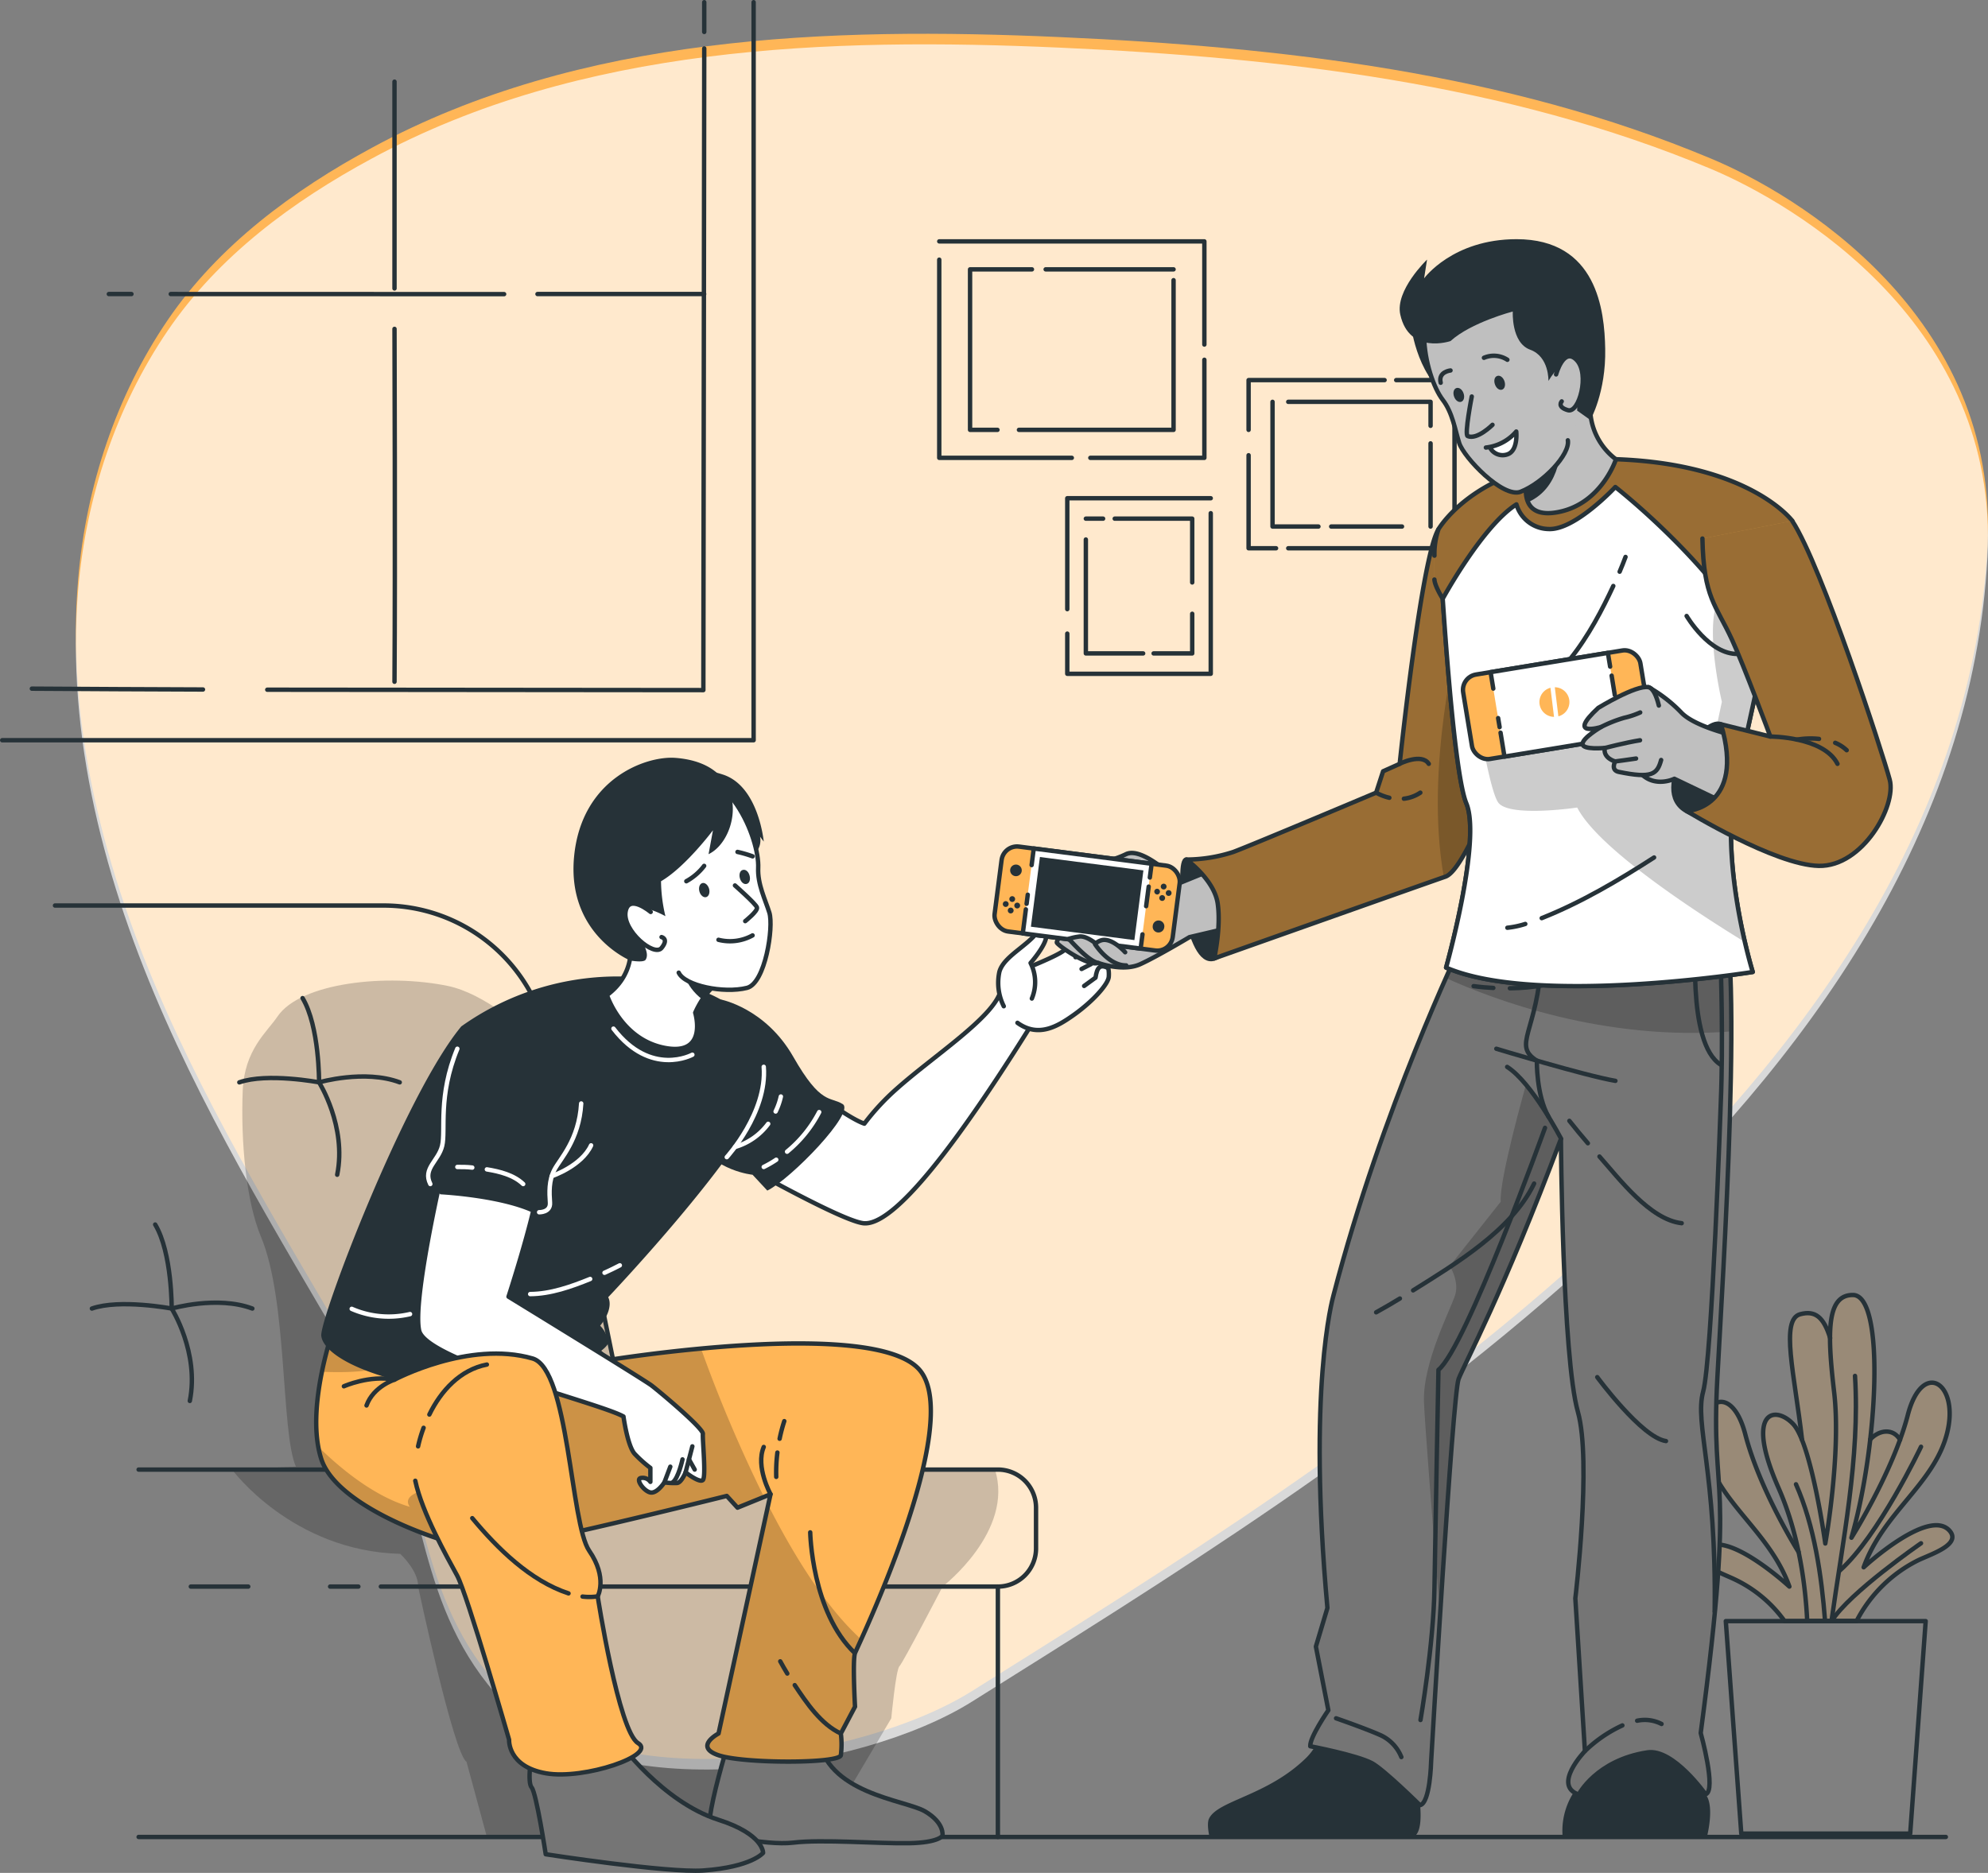 <svg xmlns="http://www.w3.org/2000/svg" xmlns:xlink="http://www.w3.org/1999/xlink" viewBox="0 0 451.72 425.68">
    <rect x="0" y="0" width="451.72" height="425.68" fill="#808080" stroke="none"/>
    <defs>
        <style>
            .cls-1,
            .cls-4,
            .cls-7 {
                fill: #ffb657;
            }

            .cls-1,
            .cls-12,
            .cls-13,
            .cls-16,
            .cls-2,
            .cls-3,
            .cls-6 {
                stroke: #263238;
            }

            .cls-1,
            .cls-11,
            .cls-12,
            .cls-13,
            .cls-16,
            .cls-2,
            .cls-3,
            .cls-6 {
                stroke-linecap: round;
                stroke-linejoin: round;
            }

            .cls-17,
            .cls-2 {
                fill: #757575;
            }

            .cls-20,
            .cls-3,
            .cls-5 {
                fill: #fff;
            }

            .cls-5 {
                opacity: 0.7;
            }

            .cls-11,
            .cls-6 {
                fill: none;
            }

            .cls-7,
            .cls-8 {
                opacity: 0.2;
            }

            .cls-9 {
                clip-path: url(#clip-path);
            }

            .cls-10,
            .cls-12 {
                fill: #263238;
            }

            .cls-11 {
                stroke: #fff;
            }

            .cls-13 {
                fill: #bfbfbf;
            }

            .cls-14 {
                clip-path: url(#clip-path-2);
            }

            .cls-15 {
                opacity: 0.4;
            }

            .cls-16 {
                fill: #92e3a9;
            }

            .cls-18 {
                clip-path: url(#clip-path-3);
            }

            .cls-19 {
                clip-path: url(#clip-path-4);
            }

            .cls-21 {
                clip-path: url(#clip-path-5);
            }

            .cls-22 {
                clip-path: url(#clip-path-6);
            }
        </style>
        <clipPath id="clip-path">
            <path class="cls-1"
                d="M76.08,301.14S69.19,319.8,73,331.6s31.23,20.56,37.33,20.56S165.14,340,165.14,340l2.44,2.67,7.5-3.05L163.27,394s-5.72,3,0,4.94,27.41,1.91,27.79,0a19.71,19.71,0,0,0,0-4.94l3.22-6.1s-.59-10.66,0-12.18S219.23,323.6,209,311.42s-71-2.28-71-2.28l-7.75-8Z" />
        </clipPath>
        <clipPath id="clip-path-2">
            <path class="cls-1"
                d="M326.85,120.31c-3.88,6.27-8.81,53.3-8.81,53.3l-3.77,1.69-1.58,4.86s-27.7,11.69-32.44,13.47a34.7,34.7,0,0,1-10.68,1.73s6.33,4.55,7.12,10-.79,12.47-.79,12.47,47.61-16.88,52.53-18.58,14.08-28.17,14.08-28.17Z" />
        </clipPath>
        <clipPath id="clip-path-3">
            <path class="cls-2"
                d="M336.21,205.85,331.87,215S314,252,303,294.4c-.25,1-5.93,21.08-1.38,71.06L299,374.23l2.83,14.48s-4.26,6.16-4.11,8.18c0,0,10.52,2,14,3.84,2.74,1.47,10.93,9.56,10.93,9.56,2.32-.48,2.53-9.88,2.53-9.88s4.86-83.42,6.25-87,9.94-19.1,23.25-54.57c0,0,.3,49.55,3.86,62.08,3.16,11.15-.59,42.36-.59,42.36L360.13,398s-7.49,7.79-1.41,9.87c0,0,4-7.81,15.62-9.58,5.87-.9,13.2,9.53,13.2,9.53,2.56-.82-1.1-13.93-1.1-13.93,8.2-61.84,2.15-50.64,3.79-80.87,1-19.39,6.55-102.39.09-109.13Z" />
        </clipPath>
        <clipPath id="clip-path-4">
            <path class="cls-1"
                d="M325.93,131.72c.1,1.54,1.89,4.35,1.89,4.35v0c1.12,16.6,3.11,41.06,5.37,46.51,3.5,8.42-4.6,37.32-4.6,37.32,20.47,8.85,69.67,1,69.67,1s-7.93-25.64-3.71-43.8c1.64-7,3.91-17.44,6.08-27.55,3.43-16,6.61-31.18,6.61-31.18s-9.5-12.91-40.06-14-40.33,15.92-40.33,15.92a17.48,17.48,0,0,0-.91,6" />
        </clipPath>
        <clipPath id="clip-path-5">
            <path class="cls-3"
                d="M398.26,220.92s-49.2,7.85-69.67-1c0,0,8.1-28.9,4.6-37.32-2.26-5.45-4.25-29.91-5.37-46.51v0s9-16.54,16.75-21.45a7.74,7.74,0,0,0,7.32,5.6c6,.29,15.15-9.55,15.15-9.55s23.94,18.64,33.59,38.9c-2.17,10.11-4.44,20.52-6.08,27.55C390.33,195.28,398.26,220.92,398.26,220.92Z" />
        </clipPath>
        <clipPath id="clip-path-6">
            <path class="cls-1"
                d="M407.24,118.39c6.72,10.28,20.57,52.89,22.15,58.83S423.25,197,413.27,196.8s-30-12.46-30-12.46,13.41-.66,7.78-19.73l11.21,2.79s-6-16.14-8.71-22c-3.63-7.92-6.46-9.5-6.72-23" />
        </clipPath>
    </defs>
    <g id="Layer_2" data-name="Layer 2">
        <g id="Background_Simple" data-name="Background Simple">
            <path class="cls-4"
                d="M114.25,384.33c23.6,24.92,81.55,15.79,106.64,0,81.46-51.25,224.25-136.57,230.71-260.17C454.35,71.63,408,44,388.67,36,342.18,16.52,291.19,10.68,240.86,8.43c-52.57-2.35-109-.52-156.31,25.13C66.61,43.28,49.69,55.73,38.11,72.74,26.35,90,19.58,110.6,17.78,131.37c-2.89,33.5,6.12,67.09,19.75,97.83S69.33,288.4,86,317.6C96.9,336.65,94.37,363.34,114.25,384.33Z" />
            <path class="cls-5"
                d="M114.25,386.73c23.6,24.92,81.55,15.8,106.64,0,81.46-51.25,224.25-136.56,230.71-260.16C454.35,74,408,46.45,388.67,38.35c-46.49-19.43-97.48-25.27-147.81-27.52C188.29,8.48,131.9,10.31,84.55,36,66.61,45.68,49.69,58.14,38.11,75.15,26.35,92.42,19.58,113,17.78,133.77c-2.89,33.5,6.12,67.09,19.75,97.83S69.33,290.8,86,320C96.9,339.05,94.37,365.74,114.25,386.73Z" />
        </g>
        <g id="Window">
            <polyline class="cls-6" points="171.24 0.5 171.24 168.24 0.5 168.24" />
            <path class="cls-6" d="M46.12,156.71q-19.44-.06-38.88-.19" />
            <polyline class="cls-6" points="160.02 11.01 159.82 156.85 159.82 156.85 60.73 156.76" />
            <line class="cls-6" x1="160.02" y1="0.5" x2="160.02" y2="7.26" />
            <line class="cls-6" x1="29.87" y1="66.83" x2="24.73" y2="66.83" />
            <line class="cls-6" x1="114.55" y1="66.85" x2="38.8" y2="66.83" />
            <path class="cls-6" d="M160,66.83l-37.87,0" />
            <path class="cls-6" d="M89.64,74.75s.18,53.1,0,80.2" />
            <line class="cls-6" x1="89.64" y1="18.56" x2="89.64" y2="65.56" />
            <polyline class="cls-6" points="243.54 104.06 213.42 104.06 213.42 59.02" />
            <polyline class="cls-6" points="273.66 81.77 273.66 104.06 247.75 104.06" />
            <polyline class="cls-6" points="213.42 54.86 273.66 54.86 273.66 78.31" />
            <polyline class="cls-6" points="226.65 97.7 220.42 97.7 220.42 61.22 234.48 61.22" />
            <polyline class="cls-6" points="266.66 63.68 266.66 97.7 231.53 97.7" />
            <line class="cls-6" x1="237.6" y1="61.22" x2="266.66" y2="61.22" />
            <polyline class="cls-6" points="289.95 124.61 283.71 124.61 283.71 103.47" />
            <polyline class="cls-6" points="317.25 86.39 330.5 86.39 330.5 124.61 292.72 124.61" />
            <polyline class="cls-6" points="283.71 97.7 283.71 86.39 314.61 86.39" />
            <polyline class="cls-6" points="292.72 91.33 325.06 91.33 325.06 96.78" />
            <polyline class="cls-6" points="299.58 119.67 289.15 119.67 289.15 91.33" />
            <line class="cls-6" x1="318.57" y1="119.67" x2="302.48" y2="119.67" />
            <line class="cls-6" x1="325.06" y1="100.77" x2="325.06" y2="119.67" />
            <polyline class="cls-6" points="275.11 116.64 275.11 153.14 242.51 153.14 242.51 144.01" />
            <polyline class="cls-6" points="242.51 138.45 242.51 113.24 275.11 113.24" />
            <polyline class="cls-6" points="259.75 148.51 246.73 148.51 246.73 122.62" />
            <polyline class="cls-6" points="270.9 139.5 270.9 148.51 262.13 148.51" />
            <polyline class="cls-6" points="253.29 117.88 270.9 117.88 270.9 132.38" />
            <line class="cls-6" x1="246.73" y1="117.88" x2="250.65" y2="117.88" />
        </g>
        <g id="Plant">
            <path class="cls-7"
                d="M443,347.92c-4.72-5.39-19.53,8.3-19.53,8.3,4.45-12.47,15.95-18.88,18.92-30.37s-5.57-17.06-8.9-4.22c-.48,1.84-1.09,3.72-1.77,5.6-1.53-2.6-4.65-2.33-6.76-.1v0c1.91-16.78,1.11-32.85-4-32.84-3.83,0-5.17,3.47-5.17,9.86v-.08c-1.47-4.81-3.43-6.31-6.8-5.41-4.15,1.11-1,16,.9,29.83a14.37,14.37,0,0,0-2.47-4.85c-4.14-4.39-11.06-3-3.31,14.55a73.84,73.84,0,0,1,4.55,14.57l0-.05s-8.77-13.9-12.11-26.75-11.86-7.28-8.89,4.22,14.46,17.91,18.91,30.38c0,0-14.8-13.7-19.53-8.31-2.66,3,4.07,5.23,7,6.63a29.42,29.42,0,0,1,11.44,9.53h16.39A31.57,31.57,0,0,1,436,354.55C439,353.15,445.68,351,443,347.92Z" />
            <path class="cls-6"
                d="M443,347.92c-4.72-5.39-19.53,8.3-19.53,8.3,4.45-12.47,15.95-18.88,18.92-30.37s-5.57-17.06-8.9-4.22-12.8,27.87-12.8,27.87c6-20.68,7.74-55.18.32-55.17-5.81,0-5.92,7.93-4.26,22s-2,34.48-2,34.48-3.15-22.76-7.3-27.15-11.06-3-3.31,14.55c4.72,10.73,6.13,22.44,6.5,30.22h11.22A31.57,31.57,0,0,1,436,354.55C439,353.15,445.68,351,443,347.92Z" />
            <path class="cls-6" d="M416.16,368.45c2.5-18.06,6.49-37,5.34-55.73" />
            <path class="cls-6" d="M408.09,337.35c4.2,9.5,5.81,20.81,6.61,31.1" />
            <path class="cls-6" d="M436.5,328.82S426.85,349.19,418,357" />
            <path class="cls-6" d="M436.5,350.76S420.19,362,416.19,368.45" />
            <polygon class="cls-6" points="437.56 368.45 392.14 368.45 395.66 416.75 434.04 416.75 437.56 368.45" />
            <path class="cls-6" d="M431.74,327.24c-1.53-2.61-4.64-2.35-6.76-.11" />
            <path class="cls-6"
                d="M408.68,352.75s-8.77-13.9-12.11-26.75-11.86-7.28-8.89,4.22,14.46,17.91,18.91,30.38c0,0-14.8-13.7-19.53-8.31-2.66,3,4.07,5.23,7,6.63a29.42,29.42,0,0,1,11.44,9.53h16" />
            <path class="cls-6" d="M415.85,304.11c-1.47-4.81-3.43-6.31-6.8-5.41-4.57,1.22-1.28,13.66.42,28.54" />
        </g>
        <g id="Sofa">
            <path class="cls-8"
                d="M214.18,360.6s-9,17.32-9.81,18.11-1.85,11.83-1.85,11.83l-1.13,1.91-9.68,16.37-5.27,8.68H110.63L106,400.41c-2.91-1.77-11-39.81-11-39.81.1-3.61-4.06-7.44-4.06-7.44C66.32,352.53,52.72,334,52.72,334l3.11-.14,11.4-.52c-3.43-7.91-1.85-37.71-7.92-52.21-3.37-8.05-4.62-21.48-4.16-33.18.36-9.36,5.51-13.36,7.86-16.86,5.28-7.86,25.05-9.83,38.77-7,8.12,1.7,17.25,9.37,23.33,15.35l19.15,93.86-2.67,0,.65.64h83.81C230.57,348,214.18,360.6,214.18,360.6Z" />
            <line class="cls-6" x1="31.5" y1="417.51" x2="442.14" y2="417.51" />
            <path class="cls-6"
                d="M226.74,417.51V360.6h0a8.67,8.67,0,0,0,8.67-8.67v-9.26a8.67,8.67,0,0,0-8.67-8.66H31.5" />
            <line class="cls-6" x1="226.74" y1="360.6" x2="86.54" y2="360.6" />
            <line class="cls-6" x1="81.43" y1="360.6" x2="75.01" y2="360.6" />
            <line class="cls-6" x1="56.41" y1="360.6" x2="43.36" y2="360.6" />
            <path class="cls-6" d="M144.26,333.35l-19.8-97.06a38.09,38.09,0,0,0-37.32-30.48H12.5" />
            <path class="cls-6" d="M68.75,226.85C72.6,233.28,72.5,246,72.5,246s6.33,10,4.12,21" />
            <path class="cls-6" d="M54.38,246c6.34-2.23,18.12,0,18.12,0s10.33-3,18.33,0" />
            <path class="cls-6" d="M35.26,278.31c3.85,6.43,3.75,19.1,3.75,19.1s6.33,10,4.12,21" />
            <path class="cls-6" d="M20.88,297.41c6.34-2.23,18.13,0,18.13,0s10.32-3,18.33,0" />
        </g>
        <g id="Character_1" data-name="Character 1">
            <path class="cls-3"
                d="M155.08,257s34.09,19.95,40.95,21,21.41-17.56,40.86-49.16L235,220l-7.71,5.46c-1.89,6-15.26,14.62-23.54,22a53.79,53.79,0,0,0-7.35,7.93c-4.52-1.57-15.21-10.17-15.21-10.17" />
            <path class="cls-2"
                d="M168.53,386.62s-7.8,22.68-7.46,29.81c0,0,12.7,3.16,19.18,2.37s19.4.25,26.26.13,7.65-1.71,7.65-1.71.53-2.9-4-5.54-22.68-4-24.26-17.16S168.53,386.62,168.53,386.62Z" />
            <path class="cls-4"
                d="M76.08,301.14S69.19,319.8,73,331.6s31.23,20.56,37.33,20.56S165.14,340,165.14,340l2.44,2.67,7.5-3.05L163.27,394s-5.72,3,0,4.94,27.41,1.91,27.79,0a19.71,19.71,0,0,0,0-4.94l3.22-6.1s-.59-10.66,0-12.18S219.23,323.6,209,311.42s-71-2.28-71-2.28l-7.75-8Z" />
            <g class="cls-9">
                <path class="cls-8"
                    d="M173.58,340.2l-6,2.44L165.14,340s-48.7,12.18-54.79,12.18S76.84,343.4,73,331.59a21.06,21.06,0,0,1-.69-2.79c4.19,4.14,12.31,11.24,20.84,13.68,0,0-2.49-2.61,4.13-4s26.93-33.59,26.93-33.59l8.9-.7,4.82,5s9.37-1.53,21.37-2.64A321,321,0,0,0,173.58,340.2Z" />
                <path class="cls-8"
                    d="M194.28,375.76c-.59,1.52,0,12.18,0,12.18L191.06,394a19.8,19.8,0,0,1,0,5c-.38,1.9-22.08,1.9-27.79,0s0-5,0-5l11.27-51.93c6,11.79,13.3,23.44,21.15,30.54C194.88,374.44,194.36,375.55,194.28,375.76Z" />
                <path class="cls-6" d="M175.08,339.59s-3.45-6.22-1.54-10.72" />
                <path class="cls-6" d="M176.64,330.14a36.46,36.46,0,0,0-.26,5.53" />
                <path class="cls-6" d="M178.21,323a35.29,35.29,0,0,0-1.06,4" />
                <path class="cls-6" d="M184.1,348.28s.32,18.14,10.18,27.48" />
                <path class="cls-6" d="M180.58,383c2.67,4,5.94,8.9,10.48,11" />
                <path class="cls-6" d="M177.29,377.59c.51.94,1.05,1.87,1.6,2.78" />
                <path class="cls-8"
                    d="M73.15,311.78a81,81,0,0,1,2.93-10.64h2.37l11.19,6.5S91.67,312.54,73.15,311.78Z" />
            </g>
            <path class="cls-6"
                d="M76.08,301.14S69.19,319.8,73,331.6s31.23,20.56,37.33,20.56S165.14,340,165.14,340l2.44,2.67,7.5-3.05L163.27,394s-5.72,3,0,4.94,27.41,1.91,27.79,0a19.71,19.71,0,0,0,0-4.94l3.22-6.1s-.59-10.66,0-12.18S219.23,323.6,209,311.42s-71-2.28-71-2.28l-7.75-8Z" />
            <path class="cls-2"
                d="M120.8,398.52s-1.06,6.55,0,7.74S124,421.44,124,421.44s27.6,4.28,35.82,3.69c11-.79,13.57-4,13.57-4s.19-4.22-10.16-7.53c-12.77-4.08-22.61-17.72-22.61-17.72Z" />
            <path class="cls-10"
                d="M163.78,227.17s10.13,1.91,16.46,13,8.3,8.95,11.24,10.77-11.72,17-17.13,19.66L171,267s-8.52-.79-13-7.91S163.78,227.17,163.78,227.17Z" />
            <path class="cls-10"
                d="M171.43,253.55c-9.31,16.13-33.24,41.29-33.24,41.29s1.5,2.28-1.82,6.47a6.43,6.43,0,0,1,1.82,3.81c.2,2.28-19.48,13.7-38.14,10.66S73.4,307.4,73,303.6s18.88-54.71,31.82-70.32a61.31,61.31,0,0,1,35.26-11.35c14.94-.08,26.59,4.85,31.88,12.18" />
            <path class="cls-3"
                d="M164.6,222.88c-2,.41-3.81,2.48-5,4.29a21.36,21.36,0,0,0-1.63,3s3,9.89-6.91,8-13.14-12-13.14-12c5.91-4.38,5.34-10.23,5.34-10.23,6.32-2.22,18.37,3,21.23,5.63C165.28,222.21,165.39,222.73,164.6,222.88Z" />
            <path class="cls-10"
                d="M164.6,222.88c-2,.41-3.81,2.48-5,4.29-4.22-3.23-4.44-7.15-4.44-7.15l9.33,1.5C165.28,222.21,165.39,222.73,164.6,222.88Z" />
            <path class="cls-10"
                d="M149.56,176.06a23.26,23.26,0,0,1,14.75,0c8.09,2.66,9.23,15.22,9.23,15.22l-.85-1.13s1.2,4.44-5.11,5.6S149.56,176.06,149.56,176.06Z" />
            <path class="cls-3"
                d="M145.17,216.82s-4.5-5.58-5.74-9.5c-5.31-16.8-6.24-27.58,12.79-31.71,13.46-2.91,20.37,15.13,20.06,21.64-.18,3.68,1.63,7.27,2.54,10.19,1,3.26-.92,16.05-5.09,17.09-5.33,1.33-14.13-.5-15.51-3.46" />
            <path class="cls-10"
                d="M161.12,202c.24.88-.05,1.73-.66,1.9s-1.3-.41-1.54-1.29.05-1.73.66-1.9S160.87,201.13,161.12,202Z" />
            <path class="cls-10"
                d="M170.32,199c.24.88,0,1.73-.66,1.9s-1.3-.41-1.54-1.29,0-1.72.66-1.89S170.08,198.09,170.32,199Z" />
            <path class="cls-6" d="M160,196.8a12.83,12.83,0,0,1-4.05,3.49" />
            <path class="cls-6" d="M167.58,193.63a27.26,27.26,0,0,1,3.43,1" />
            <path class="cls-6" d="M167,201.25s4.76,4.18,5,5-2.67,3.11-2.67,3.11" />
            <path class="cls-10"
                d="M161,194.14l1-5.43s-6.28,8.39-11.8,11.58a35.58,35.58,0,0,0,1,7.94s-7.46-4.18-7.23,0,4.08,7.71,2.74,9.89c-.46.75-3.5.19-3.5.19s-14.47-5.94-12.76-23.66,16.39-22.9,23-22.4C171,173.58,168,190.81,161,194.14Z" />
            <path class="cls-3" d="M147.85,207.27s-5.06-4.27-5.71,0,6.47,10.28,8.18,8.19,0-2.48,0-2.48" />
            <path class="cls-6" d="M171,212.6a10.6,10.6,0,0,1-7.74,1" />
            <path class="cls-3"
                d="M100.32,267s-6.6,28.56-5.08,35.41,40.82,16.37,46.43,19.54c0,0,.91,6.73,2.56,8.51a29.26,29.26,0,0,0,3.55,3.17v3.17a2.13,2.13,0,0,0-2.06-.89c-1.49.13.54,3,2.06,3.3s3.18-2.28,3.18-2.28a16,16,0,0,0,2.91.13c1-.13,1.91-2.42,1.91-2.42s3.17,2.5,3.93,1.74-.12-9.22,0-10.49-9.9-9.65-11.67-11-32.49-20.18-32.49-20.18S121,278,122.28,269.8,100.32,267,100.32,267Z" />
            <line class="cls-6" x1="155.78" y1="334.64" x2="157.32" y2="328.73" />
            <line class="cls-6" x1="150.96" y1="336.93" x2="152.31" y2="333.35" />
            <line class="cls-6" x1="156.55" y1="331.69" x2="157.85" y2="334.01" />
            <path class="cls-6" d="M152.84,336.93c1.32-.94,2.24-5.24,2.24-5.24" />
            <path class="cls-10"
                d="M112.63,231.09S102,241,102.35,248.22s-4.57,20.89-4.57,20.89l2.29,2.34s15.23.76,22.46,4.94c0,0,3.17,2,2.28-5.33a14.89,14.89,0,0,1,4.83-10.4c2.66-2.36,2.41-15.86,2.41-15.86" />
            <path class="cls-1"
                d="M94.36,336.55c1.52,7.23,7.23,17.35,9.51,21.54s11.81,37.33,11.81,37.33-.38,6.09,8.37,7.62,25.35-4.19,20.93-6.86-9.17-33.36-9.17-33.36,2.33-4.19-1.93-10.36-4.6-41.31-12.87-43.7c-14.47-4.19-31.37,4.82-31.37,4.82s-4.78,1.5-6.36,5.86" />
            <path class="cls-11" d="M97.78,269.11c-1.77-3.54,1.85-5.21,2.69-8.7s-1-11.28,3.45-22.05" />
            <path class="cls-11" d="M165.14,263s9.23-10.14,8.4-20.53" />
            <path class="cls-11" d="M122.5,275.52s2.63.09,2.47-2.18-.29-5,1-7.48,5.61-6.75,6.09-15.06" />
            <path class="cls-11" d="M125.37,267.32s6.77-2.28,8.94-7" />
            <path class="cls-11" d="M174.55,255.43a14.48,14.48,0,0,1-7.54,5.26" />
            <path class="cls-11" d="M177.43,249.22a15.43,15.43,0,0,1-1.19,3.4" />
            <path class="cls-11" d="M176.38,263.59a24.32,24.32,0,0,1-2.84,1.64" />
            <path class="cls-11" d="M186.14,252.76a28.79,28.79,0,0,1-7.3,9" />
            <path class="cls-11" d="M110.63,265.78c2.87.47,6.08,1.26,8.25,3.33" />
            <path class="cls-11" d="M103.92,265.23c1.13,0,2.26,0,3.39.14" />
            <path class="cls-11" d="M157.32,239.72s-9.4,5.17-17.93-5.93" />
            <path class="cls-11" d="M134.1,290.69c-4.28,1.74-9,3.41-13.63,3.43" />
            <path class="cls-11" d="M140.84,287.59c-1.14.6-2.31,1.16-3.48,1.69" />
            <path class="cls-11" d="M79.92,297.48a21,21,0,0,0,13.25,1.19" />
            <path class="cls-6" d="M97.56,321.5c2.62-5.38,7-10.19,13.07-11.36" />
            <path class="cls-6" d="M95,328.73a31.25,31.25,0,0,1,1.25-4.21" />
            <path class="cls-6" d="M78.14,315.08s5.8-2.61,11.5-1.5" />
            <path class="cls-6" d="M132.37,362.87a12.39,12.39,0,0,0,3.44-.05" />
            <path class="cls-6" d="M107.31,345.05c5.72,6.89,13.2,14.26,21.87,17.1" />
            <path class="cls-3"
                d="M231.74,220.65s8.29-3.2,10.09-4.68,3-10,6.54-7.9c.95.55.45,4.37.45,4.37a5.51,5.51,0,0,1,2.52,1.19c1,1-.63,3.81-.63,3.81a6.91,6.91,0,0,1,1.23,4.51c-.05,1.61-3.42,5.49-7.91,8.69-3.7,2.63-8.06,5.28-12.84,1.83" />
            <path class="cls-3"
                d="M228.08,228.7a11.85,11.85,0,0,1-1-7.81c1.07-3.93,7.78-6.41,9.54-10.56,0,0,1.07.15,1.13,2.29s-3.58,6.25-3.58,6.25a9.66,9.66,0,0,1,.29,8.08" />
            <path class="cls-6" d="M251.78,220c-1.89-.9-2.5-.12-2.85,2.2l-2.59,1.89" />
            <path class="cls-6" d="M250.71,217.44a2,2,0,0,0-1.45-1.52c-1.2-.25-1.4,3.23-1.4,3.23l-2.1,1.08" />
            <path class="cls-6" d="M248.82,212.44l-2.5.19s-.6,1.16.81,2.42c0,0-.38,1-2.75,2.51" />
        </g>
        <g id="Character_2" data-name="Character 2">
            <path class="cls-12" d="M269.57,195.36c-2.43,0,.26,24.64,6.33,22.49s9.09-16.4,9.09-16.4Z" />
            <path class="cls-13"
                d="M270.27,213s-7.3,4.37-11.13,6.12c-4,1.85-9.61-.27-9.61-.27-2.3.87-9.19-4-9.39-4.61-.29-.89,10-15.75,10-15.75a2,2,0,0,1-1.86-2.35,20.33,20.33,0,0,0,7.58-2c3.91-1.89,12.16,6.57,12.16,6.57l10.32-4.21L280,210.71Z" />
            <path class="cls-4"
                d="M326.85,120.31c-3.88,6.27-8.81,53.3-8.81,53.3l-3.77,1.69-1.58,4.86s-27.7,11.69-32.44,13.47a34.7,34.7,0,0,1-10.68,1.73s6.33,4.55,7.12,10-.79,12.47-.79,12.47,47.61-16.88,52.53-18.58,14.08-28.17,14.08-28.17Z" />
            <g class="cls-14">
                <path class="cls-8"
                    d="M338.59,181.49c-3.09,7.62-7.33,16.8-10.16,17.78l-.35.12c-4.48-24.93,3.39-55,3.39-55Z" />
                <path class="cls-15"
                    d="M342.51,171.1s-1.65,4.77-3.92,10.39c-3.09,7.62-7.33,16.8-10.16,17.78l-.35.12c-6.47,2.26-52.18,18.46-52.18,18.46s1.58-7,.79-12.48-7.12-10-7.12-10a34.7,34.7,0,0,0,10.68-1.73c4.75-1.78,32.44-13.47,32.44-13.47l1.58-4.87,3.77-1.68s4.93-47,8.81-53.3Z" />
                <path class="cls-16"
                    d="M407.24,118.39c6.72,10.28,20.57,52.89,22.15,58.83S423.25,197,413.27,196.8s-30-12.46-30-12.46,13.41-.66,7.78-19.73l11.21,2.79s-6-16.14-8.71-22c-3.63-7.92-6.46-9.5-6.72-23" />
                <path class="cls-16"
                    d="M407.24,118.39c6.72,10.28,20.57,52.89,22.15,58.83S423.25,197,413.27,196.8s-30-12.46-30-12.46,13.41-.66,7.78-19.73l11.21,2.79s-6-16.14-8.71-22c-3.63-7.92-6.46-9.5-6.72-23" />
                <path class="cls-16"
                    d="M407.24,118.39c6.72,10.28,20.57,52.89,22.15,58.83S423.25,197,413.27,196.8s-30-12.46-30-12.46,13.41-.66,7.78-19.73l11.21,2.79s-6-16.14-8.71-22c-3.63-7.92-6.46-9.5-6.72-23" />
                <path class="cls-16"
                    d="M407.24,118.39c6.72,10.28,20.57,52.89,22.15,58.83S423.25,197,413.27,196.8s-30-12.46-30-12.46,13.41-.66,7.78-19.73l11.21,2.79s-6-16.14-8.71-22c-3.63-7.92-6.46-9.5-6.72-23" />
            </g>
            <path class="cls-6"
                d="M326.85,120.31c-3.88,6.27-8.81,53.3-8.81,53.3l-3.77,1.69-1.58,4.86s-27.7,11.69-32.44,13.47a34.7,34.7,0,0,1-10.68,1.73s6.33,4.55,7.12,10-.79,12.47-.79,12.47,47.61-16.88,52.53-18.58,14.08-28.17,14.08-28.17Z" />
            <path class="cls-10"
                d="M387.85,417.51s1.85-7.07-.31-9.69c-3.89-4.7.47-8.64-3.43-10.27l-1.63,1.9c-.32-1.93.59-7.78-6.64-8.54-8.74-.92-8.91,5.44-9.38,7.53l.14-2.92c-3.72,0-1.79,3.72-7.45,9.81a16.1,16.1,0,0,0-4.08,12.18Z" />
            <path class="cls-10"
                d="M321.15,417.51c3.52-1.58.29-14.84.29-14.84s4.73-3.18,0-6.47A13.17,13.17,0,0,1,308,398.38s-.93-8.88-6.48-7.74c0,0-1.42,5.63-4.68,8.84-8.83,8.71-20.23,9.71-22.14,13.9-.57,1.26.13,4.13.13,4.13Z" />
            <path class="cls-17"
                d="M336.21,205.85,331.87,215S314,252,303,294.4c-.25,1-5.93,21.08-1.38,71.06L299,374.23l2.83,14.48s-4.26,6.16-4.11,8.18c0,0,10.52,2,14,3.84,2.74,1.47,10.93,9.56,10.93,9.56,2.32-.48,2.53-9.88,2.53-9.88s4.86-83.42,6.25-87,9.94-19.1,23.25-54.57c0,0,.3,49.55,3.86,62.08,3.16,11.15-.59,42.36-.59,42.36L360.13,398s-7.49,7.79-1.41,9.87c0,0,4-7.81,15.62-9.58,5.87-.9,13.2,9.53,13.2,9.53,2.56-.82-1.1-13.93-1.1-13.93,8.2-61.84,2.15-50.64,3.79-80.87,1-19.39,6.55-102.39.09-109.13Z" />
            <g class="cls-18">
                <path class="cls-8"
                    d="M393.42,234.42c-28.94,2.28-54-7.19-64.88-12.14,2.06-4.64,3.33-7.26,3.33-7.26l4.34-9.17,54.12-2C392.66,206.32,393.43,218.69,393.42,234.42Z" />
                <path class="cls-8"
                    d="M354.48,259.45c-13.17,35-21.63,50.35-23,53.93-.79,2.07-2.73,30.4-4.24,54.18-1.74-21.63-3.52-44.46-3.68-48.94-.32-8.91,6.12-21.14,7.09-24.3s-1.22-6.58-1.22-6.58L341,273.13c-.39-5,5.74-26.6,5.74-26.6C350.4,250,353.61,257.33,354.48,259.45Z" />
            </g>
            <path class="cls-6"
                d="M336.21,205.85,331.87,215S314,252,303,294.4c-.25,1-5.93,21.08-1.38,71.06L299,374.23l2.83,14.48s-4.26,6.16-4.11,8.18c0,0,10.52,2,14,3.84,2.74,1.47,10.93,9.56,10.93,9.56,2.32-.48,2.53-9.88,2.53-9.88s4.86-83.42,6.25-87,9.94-19.1,23.25-54.57c0,0,.3,49.55,3.86,62.08,3.16,11.15-.59,42.36-.59,42.36L360.13,398s-7.49,7.79-1.41,9.87c0,0,4-7.81,15.62-9.58,5.87-.9,13.2,9.53,13.2,9.53,2.56-.82-1.1-13.93-1.1-13.93,8.2-61.84,2.15-50.64,3.79-80.87,1-19.39,6.55-102.39.09-109.13Z" />
            <path class="cls-6" d="M354.72,258.82s-6.62-12.77-12.26-16.33" />
            <path class="cls-6" d="M340,238.36s20.1,6.11,27.06,7.3" />
            <path class="cls-6" d="M350.27,217.85c-.87,16.73-6.77,19.58-1.06,23.23,0,0-.16,7.82,2.68,12.78" />
            <path class="cls-6" d="M385.48,211.46S383.1,237.17,391,242" />
            <path class="cls-6" d="M391,219.74s.59,17.12,0,30.92c0,0-2,58.29-4,65.61s3.05,18.37,2.61,50" />
            <path class="cls-6" d="M372,391.09a8.3,8.3,0,0,1,5.54.74" />
            <path class="cls-6" d="M360.13,398a30.49,30.49,0,0,1,8.51-5.84" />
            <path class="cls-6" d="M363.44,262.86c4.44,5,11.47,14.36,18.68,15.15" />
            <path class="cls-6" d="M356.6,254.75c1.36,1.73,2.77,3.42,4.2,5.09" />
            <path class="cls-6" d="M362.93,313s10.09,13.73,15.62,14.53" />
            <path class="cls-6" d="M351.06,256.34s-18,50-24.21,55c0,0-.71,36.79-.91,49.64s-3.17,29.95-3.17,29.95" />
            <path class="cls-6" d="M303.59,390.54s6.92,2.39,10.28,3.92a9.26,9.26,0,0,1,4.55,4.89" />
            <path class="cls-6" d="M321.09,293.28c9.66-6.06,22.37-13.62,27.5-24.28" />
            <path class="cls-6" d="M312.69,298.27q2.73-1.51,5.4-3.14" />
            <path class="cls-6" d="M343.08,224.62c5.19-.08,10.87-.76,15.3-3.69" />
            <path class="cls-6" d="M334.84,224.13c1.49.21,3,.34,4.48.41" />
            <path class="cls-4"
                d="M325.93,131.72c.1,1.54,1.89,4.35,1.89,4.35v0c1.12,16.6,3.11,41.06,5.37,46.51,3.5,8.42-4.6,37.32-4.6,37.32,20.47,8.85,69.67,1,69.67,1s-7.93-25.64-3.71-43.8c1.64-7,3.91-17.44,6.08-27.55,3.43-16,6.61-31.18,6.61-31.18s-9.5-12.91-40.06-14-40.33,15.92-40.33,15.92a17.48,17.48,0,0,0-.91,6" />
            <g class="cls-19">
                <path class="cls-15"
                    d="M325.93,131.72c.1,1.54,1.89,4.35,1.89,4.35v0c1.12,16.6,3.11,41.06,5.37,46.51,3.5,8.42-4.6,37.32-4.6,37.32,20.47,8.85,69.67,1,69.67,1s-7.93-25.64-3.71-43.8c1.64-7,3.91-17.44,6.08-27.55,3.43-16,6.61-31.18,6.61-31.18s-9.5-12.91-40.06-14-40.33,15.92-40.33,15.92a17.48,17.48,0,0,0-.91,6" />
            </g>
            <path class="cls-6"
                d="M325.93,131.72c.1,1.54,1.89,4.35,1.89,4.35v0c1.12,16.6,3.11,41.06,5.37,46.51,3.5,8.42-4.6,37.32-4.6,37.32,20.47,8.85,69.67,1,69.67,1s-7.93-25.64-3.71-43.8c1.64-7,3.91-17.44,6.08-27.55,3.43-16,6.61-31.18,6.61-31.18s-9.5-12.91-40.06-14-40.33,15.92-40.33,15.92a17.48,17.48,0,0,0-.91,6" />
            <path class="cls-13"
                d="M367.18,104.39s-3.24,10.1-13.13,12c-4.17.8-6.05-.49-6.84-2.25-1.08-2.42-.07-5.74-.07-5.74s-.28-.64-.78-1.54c-.24-.43-.52-.91-.85-1.41-1.17-1.82-2.94-3.89-5-4.29-.78-.15-.67-.67.09-1.37,2.87-2.65,14.41-8.73,20.73-6.52A14.69,14.69,0,0,0,367.18,104.39Z" />
            <path class="cls-10"
                d="M347.21,114.14c-1.08-2.42-.07-5.74-.07-5.74s-.28-.64-.78-1.54c4-3.2,8.26-6.09,8.26-6.09S355.12,110.66,347.21,114.14Z" />
            <path class="cls-10" d="M320.5,73.17s1.09,11.94,8.6,17S331.47,70,331.47,70Z" />
            <path class="cls-13"
                d="M361.24,91.41s.49-7.16-.73-11.08c-5.25-16.82-10.66-26.19-28.63-18.69-12.7,5.3-8.06,24-4.07,29.22,2.25,2.91,2.82,6.89,3.75,9.81,1,3.25,9.93,12.63,13.95,11.1,5.13-2,11.29-8.49,10.74-11.7" />
            <path class="cls-10"
                d="M339.69,87.38c.3.86,1,1.39,1.62,1.18s.83-1.08.53-1.94-1-1.39-1.63-1.18S339.38,86.52,339.69,87.38Z" />
            <path class="cls-10"
                d="M330.4,90.14c.3.86,1,1.39,1.62,1.18s.83-1.08.53-1.94-1-1.39-1.63-1.18S330.09,89.28,330.4,90.14Z" />
            <path class="cls-6" d="M342.51,81.77a5.66,5.66,0,0,0-5.32-.45" />
            <path class="cls-6" d="M329.59,84.2s-2.86.28-2.23,2.79" />
            <path class="cls-6" d="M334.42,90.12s-1.71,8.69-.93,9c2.18.91,5.64-2.57,5.64-2.57" />
            <path class="cls-3"
                d="M337.63,101.72a10.59,10.59,0,0,0,6.9-3.64s.48,4.42-2.07,5.21a3.26,3.26,0,0,1-3.8-1.38" />
            <path class="cls-10"
                d="M343.74,70.8s-9.49,2.47-14.15,6.72c0,0-9.35,3.19-11.41-6C316.94,66,324.26,59,324.26,59l-.67,4.26s6.48-8.9,21-8.9c18.28,0,20,16.23,20.15,24.92.2,9.89-3.37,16.18-3.37,16.18l-3-2.13s.39-18-6.53-6.75c0,0,.2-5.52-4.15-7.1S343.74,70.8,343.74,70.8Z" />
            <path class="cls-13" d="M353.58,85.1s1.71-6.39,4.69-3.26.57,12.13-2,11.39-1.41-2-1.41-2" />
            <path class="cls-20"
                d="M398.26,220.92s-49.2,7.85-69.67-1c0,0,8.1-28.9,4.6-37.32-2.26-5.45-4.25-29.91-5.37-46.51v0s9-16.54,16.75-21.45a7.74,7.74,0,0,0,7.32,5.6c6,.29,15.15-9.55,15.15-9.55s23.94,18.64,33.59,38.9c-2.17,10.11-4.44,20.52-6.08,27.55C390.33,195.28,398.26,220.92,398.26,220.92Z" />
            <g class="cls-21">
                <path class="cls-8"
                    d="M396.48,214.12c-10.77-6.6-33.34-21.22-38.1-30.58,0,0-15.66,2.33-18-1.21s-5.57-25.82-5.57-25.82l33.66-1.2,20.44,15.2,2.34-11s-4.58-19.16,0-24.59a79.93,79.93,0,0,1,9.35,14.66c-2.17,10.11-4.44,20.52-6.08,27.55C391.68,189.47,394.43,205.27,396.48,214.12Z" />
            </g>
            <path class="cls-6"
                d="M398.26,220.92s-49.2,7.85-69.67-1c0,0,8.1-28.9,4.6-37.32-2.26-5.45-4.25-29.91-5.37-46.51v0s9-16.54,16.75-21.45a7.74,7.74,0,0,0,7.32,5.6c6,.29,15.15-9.55,15.15-9.55s23.94,18.64,33.59,38.9c-2.17,10.11-4.44,20.52-6.08,27.55C390.33,195.28,398.26,220.92,398.26,220.92Z" />
            <path class="cls-6" d="M318,173.61s5.06-2.54,6.65,0" />
            <path class="cls-6" d="M319,181.53a8.36,8.36,0,0,0,3.73-1.37" />
            <path class="cls-6" d="M312.69,180.16a11.65,11.65,0,0,0,3,1.16" />
            <path class="cls-6" d="M346.58,210a20.34,20.34,0,0,1-4.07.86" />
            <path class="cls-6" d="M375.85,194.89c-8.09,5.21-16.58,10.23-25.54,13.79" />
            <path class="cls-6" d="M383.24,140s5.16,8.82,11.68,8.63" />
            <path class="cls-6" d="M366.58,133.18c-4.84,10.39-12.87,25-25.48,26.83" />
            <path class="cls-6" d="M369.36,126.58c-.42,1.13-.87,2.25-1.34,3.36" />
            <rect class="cls-1" x="226.63" y="194.5" width="40.81" height="19.45" rx="3.54"
                transform="translate(28.23 -30) rotate(7.37)" />
            <rect class="cls-20" x="233.53" y="194.5" width="27.01" height="19.45"
                transform="translate(28.23 -30) rotate(7.37)" />
            <line class="cls-3" x1="233.27" y1="205.41" x2="233.53" y2="203.35" />
            <polyline class="cls-6" points="259.6 212.36 259.18 215.6 232.4 212.14 233.1 206.68" />
            <line class="cls-3" x1="261.01" y1="201.51" x2="260.43" y2="205.96" />
            <polyline class="cls-6" points="234.41 196.62 234.89 192.85 261.68 196.31 261.27 199.45" />
            <path class="cls-10"
                d="M264.54,210.8a1.32,1.32,0,0,1-1.48,1.13,1.3,1.3,0,0,1-1.13-1.47,1.32,1.32,0,1,1,2.61.34Z" />
            <path class="cls-10"
                d="M265.06,201.59a.64.64,0,0,1-.73.56.65.65,0,0,1-.57-.73.66.66,0,0,1,.74-.57A.65.65,0,0,1,265.06,201.59Z" />
            <path class="cls-10" d="M264.73,204.19a.66.66,0,0,1-.74.57.67.67,0,0,1-.57-.74.66.66,0,0,1,1.31.17Z" />
            <path class="cls-10"
                d="M265.46,203.62a.64.64,0,0,1-.56-.73.65.65,0,0,1,.73-.57.66.66,0,0,1,.57.74A.65.65,0,0,1,265.46,203.62Z" />
            <path class="cls-10" d="M262.86,203.29a.66.66,0,0,1-.57-.74A.65.65,0,0,1,263,202a.66.66,0,0,1-.16,1.31Z" />
            <path class="cls-10" d="M229.54,197.65a1.32,1.32,0,1,1,1.14,1.48A1.33,1.33,0,0,1,229.54,197.65Z" />
            <path class="cls-10" d="M229,206.86a.66.66,0,0,1,1.31.17.66.66,0,0,1-.74.57A.67.67,0,0,1,229,206.86Z" />
            <path class="cls-10"
                d="M229.35,204.26a.66.66,0,0,1,.74-.57.65.65,0,0,1,.56.74.64.64,0,0,1-.73.56A.65.65,0,0,1,229.35,204.26Z" />
            <path class="cls-10" d="M228.61,204.82a.66.66,0,0,1,.57.74.67.67,0,0,1-.74.57.66.66,0,0,1,.17-1.31Z" />
            <path class="cls-10" d="M231.22,205.16a.66.66,0,1,1-.74.57A.66.66,0,0,1,231.22,205.16Z" />
            <rect class="cls-10" x="235.18" y="196.24" width="23.71" height="15.97"
                transform="translate(28.23 -30) rotate(7.37)" />
            <rect class="cls-1" x="333.2" y="150.45" width="40.81" height="19.45" rx="3.54"
                transform="translate(-21.29 59.44) rotate(-9.33)" />
            <rect class="cls-20" x="340.09" y="150.45" width="27.01" height="19.45"
                transform="translate(-21.29 59.44) rotate(-9.33)" />
            <line class="cls-3" x1="340.75" y1="165.26" x2="340.41" y2="163.21" />
            <polyline class="cls-6" points="367.97 164.35 368.5 167.58 341.85 171.96 340.96 166.53" />
            <line class="cls-3" x1="366.2" y1="153.56" x2="366.92" y2="157.98" />
            <polyline class="cls-6" points="339.31 156.51 338.7 152.77 365.35 148.39 365.86 151.51" />
            <path class="cls-4" d="M353.29,156.2l.81,6.61a3.36,3.36,0,0,0-.81-6.61Z" />
            <path class="cls-4" d="M352.3,156.32a3.36,3.36,0,0,0,.81,6.61Z" />
            <path class="cls-13"
                d="M249.53,218.82c-2-.11-6.67-5.44-6.67-5.44a13.59,13.59,0,0,1,2.55-.54c2.51-.12,6.18,4,6.18,4" />
            <path class="cls-13"
                d="M255.9,219.42c-4,.06-7.09-4.84-7.09-4.84a3.28,3.28,0,0,1,1.45-.87c2.41-.69,5.4,2.72,5.4,2.72" />
            <path class="cls-12" d="M391,164.61c-3.89-1.76-16.42,14.91-7.78,19.73S402.31,169.72,391,164.61Z" />
            <path class="cls-13"
                d="M374.59,156.19a32,32,0,0,1,7.42,5.74c3.41,3.62,14.18,5.77,14.18,5.77l-4.59,14.64L380.46,177s-5.49,2.69-8.7-2.64C369.86,171.2,374.59,156.19,374.59,156.19Z" />
            <path class="cls-13"
                d="M377.45,172.73c-.88,3.23-2.07,4.26-9.63,2.71-1.91-.4-.81-2.38-.81-2.38s-2.81-.72-2.36-3.07c0,0-5.06.5-5.06-.9s4.2-3.85,4.2-3.85-8,2.46-.63-4.35c0,0,8.63-5.29,11.43-4.7,1,.21,1.79,1.91,2.34,4.17" />
            <path class="cls-6" d="M363.79,165.24a29.22,29.22,0,0,1,5.28-2.1,19.22,19.22,0,0,0,3.62-1.21" />
            <path class="cls-6" d="M364.65,170s4.73-1.23,8-1.75" />
            <path class="cls-6" d="M367,173.06s3.4-.44,4.75-.66" />
            <path class="cls-4"
                d="M407.24,118.39c6.72,10.28,20.57,52.89,22.15,58.83S423.25,197,413.27,196.8s-30-12.46-30-12.46,13.41-.66,7.78-19.73l11.21,2.79s-6-16.14-8.71-22c-3.63-7.92-6.46-9.5-6.72-23" />
            <g class="cls-22">
                <path class="cls-15"
                    d="M407.24,118.39c6.72,10.28,20.57,52.89,22.15,58.83S423.25,197,413.27,196.8s-30-12.46-30-12.46,13.41-.66,7.78-19.73l11.21,2.79s-6-16.14-8.71-22c-3.63-7.92-6.46-9.5-6.72-23" />
            </g>
            <path class="cls-6"
                d="M407.24,118.39c6.72,10.28,20.57,52.89,22.15,58.83S423.25,197,413.27,196.8s-30-12.46-30-12.46,13.41-.66,7.78-19.73l11.21,2.79s-6-16.14-8.71-22c-3.63-7.92-6.46-9.5-6.72-23" />
            <path class="cls-6" d="M402.23,167.4s12.13,0,15.29,6.21" />
            <path class="cls-6" d="M417,168.83a8.58,8.58,0,0,1,2.61,1.68" />
            <path class="cls-6" d="M408.32,168.1a18.4,18.4,0,0,1,5-.16" />
        </g>
    </g>
</svg>